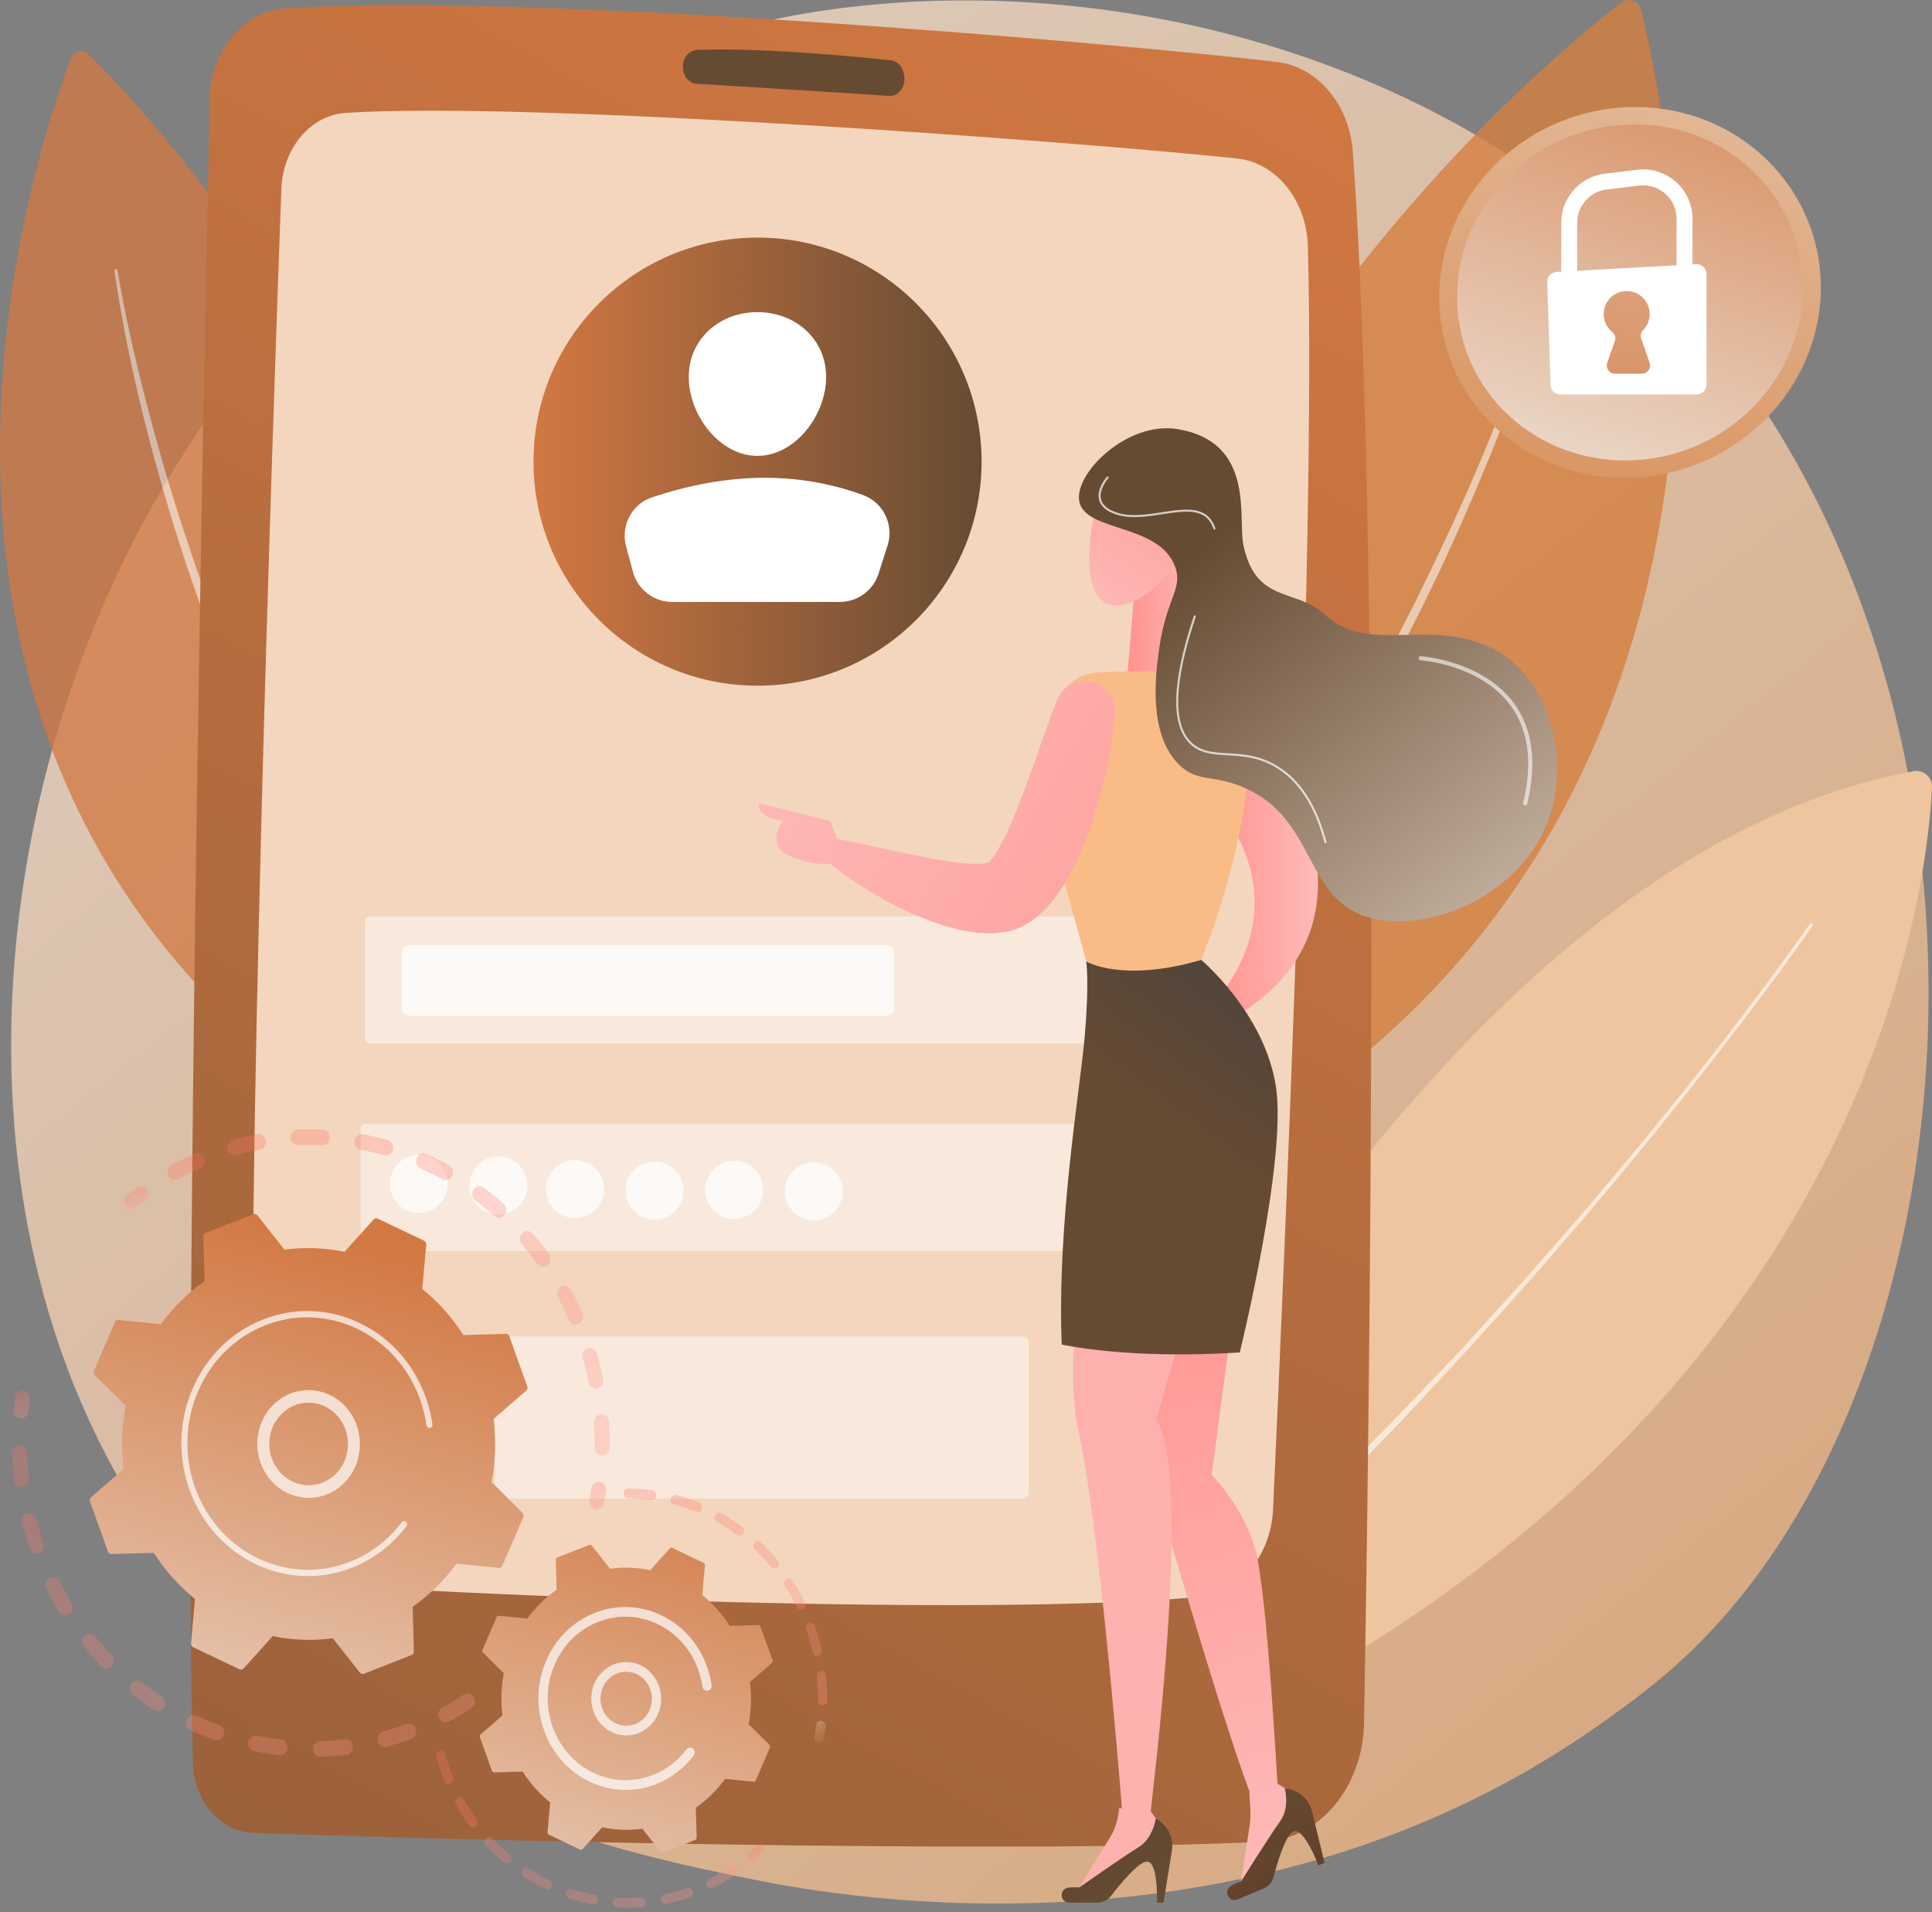 <svg width="195" height="193" viewBox="0 0 195 193" fill="none" xmlns="http://www.w3.org/2000/svg">
<rect x="0" y="0" width="195" height="193" fill="#808080" stroke="none"/>
<path d="M172.22 165.103C168.246 169.236 164.486 171.901 161.515 174.007C126.594 198.759 85.273 191.544 76.492 189.783C63.524 187.181 38.457 182.151 20.335 161.097C-7.084 129.244 -2.814 79.061 18.453 45.934C22.344 39.875 42.893 6.243 84.658 0.85C109.934 -2.414 139.399 4.169 160.735 21.829C205.523 58.898 202.334 133.783 172.22 165.103Z" fill="url(#paint0_linear_527_1748)"/>
<path d="M98.345 184.687C98.345 184.687 136.477 88.354 193.126 77.832C194.131 77.645 195.047 78.448 194.998 79.469C194.425 91.352 187.169 154.239 98.345 184.687H98.345Z" fill="#EFC59F"/>
<path opacity="0.62" d="M182.948 93.456C180.055 97.584 177.024 101.604 173.952 105.593C173.184 106.591 172.4 107.576 171.625 108.567C170.845 109.554 170.08 110.555 169.285 111.531L166.91 114.466C166.114 115.442 165.336 116.431 164.521 117.391C162.902 119.319 161.299 121.26 159.667 123.178L154.722 128.887C151.367 132.642 148.015 136.4 144.557 140.061L141.984 142.826C141.136 143.757 140.237 144.64 139.367 145.549L134.114 150.981L128.726 156.28C127.826 157.161 126.935 158.052 126.017 158.914L123.238 161.475C121.382 163.178 119.545 164.902 117.656 166.571L111.917 171.489L110.476 172.71C109.991 173.113 109.521 173.531 109.025 173.92L106.06 176.264C105.074 177.048 104.075 177.816 103.084 178.592C102.091 179.366 101.097 180.139 100.097 180.904C100.021 180.963 99.911 180.948 99.852 180.872C99.796 180.798 99.808 180.693 99.877 180.634L99.881 180.63C100.836 179.81 101.797 178.999 102.76 178.189C103.723 177.38 104.678 176.562 105.648 175.762L108.547 173.351C109.503 172.535 110.429 171.684 111.378 170.859L117.055 165.897L122.616 160.804L125.399 158.26C125.864 157.837 126.307 157.391 126.762 156.958L128.127 155.657L133.582 150.448C137.13 146.885 140.738 143.377 144.164 139.694C145.895 137.869 147.646 136.062 149.318 134.182C151.004 132.316 152.704 130.463 154.378 128.585L159.34 122.9C160.977 120.99 162.586 119.057 164.21 117.136C165.028 116.181 165.81 115.195 166.608 114.224L168.993 111.299C169.791 110.327 170.559 109.33 171.342 108.347C172.12 107.359 172.908 106.378 173.678 105.383C176.748 101.4 179.775 97.376 182.657 93.259L182.659 93.256C182.715 93.177 182.824 93.158 182.902 93.214C182.981 93.269 183 93.378 182.945 93.456H182.948Z" fill="white"/>
<g opacity="0.79">
<path d="M89.104 129.439C89.104 129.439 107.642 44.374 163.603 0.277C164.333 -0.298 165.413 0.066 165.635 0.967C169.155 15.212 187.483 106.065 89.104 129.439H89.104Z" fill="#D47E3E"/>
<path opacity="0.62" d="M157.662 24.817C157.019 27.285 156.271 29.716 155.482 32.136C154.692 34.555 153.861 36.962 152.979 39.349C151.209 44.121 149.281 48.836 147.204 53.485C146.689 54.649 146.145 55.8 145.617 56.959C145.086 58.116 144.512 59.253 143.962 60.401C143.415 61.551 142.824 62.679 142.251 63.815L141.383 65.517L140.485 67.202C138.093 71.698 135.573 76.129 132.857 80.439C130.132 84.743 127.301 88.983 124.247 93.062C123.869 93.575 123.498 94.093 123.114 94.6L121.942 96.11L120.771 97.619C120.378 98.12 119.997 98.631 119.585 99.117L117.151 102.063L116.54 102.798L115.908 103.514L114.642 104.945C107.926 112.608 100.408 119.564 92.279 125.689C92.213 125.74 92.117 125.726 92.067 125.659C92.017 125.594 92.029 125.502 92.092 125.45L92.095 125.448L95.046 123.04L96.524 121.841L97.955 120.585L100.812 118.071L103.574 115.453C104.031 115.014 104.502 114.589 104.952 114.143L106.29 112.79C107.178 111.884 108.083 110.996 108.955 110.075C110.668 108.205 112.423 106.373 114.054 104.43L115.298 102.991L115.92 102.272L116.52 101.533L118.927 98.588C119.335 98.103 119.712 97.593 120.102 97.093L121.262 95.587L122.423 94.08C122.804 93.573 123.171 93.056 123.545 92.545C126.57 88.474 129.373 84.241 132.07 79.947C134.781 75.66 137.314 71.261 139.711 66.79L140.613 65.114L141.483 63.422C142.059 62.291 142.652 61.17 143.201 60.026C144.327 57.753 145.414 55.46 146.484 53.159C148.609 48.55 150.582 43.871 152.404 39.133C153.329 36.769 154.202 34.384 155.035 31.986C155.454 30.788 155.856 29.584 156.245 28.377C156.641 27.171 157.019 25.957 157.368 24.741V24.738C157.392 24.658 157.476 24.611 157.556 24.634C157.636 24.657 157.682 24.739 157.662 24.819V24.817Z" fill="white"/>
</g>
<g opacity="0.76">
<path d="M60.022 124.874C60.022 124.874 52.793 49.413 8.972 5.501C8.401 4.929 7.43 5.132 7.144 5.888C2.627 17.839 -22.614 94.491 60.022 124.874Z" fill="#D27842"/>
<path opacity="0.62" d="M11.853 27.294C12.6 31.644 13.568 35.965 14.675 40.242C15.764 44.525 16.99 48.773 18.352 52.975C19.042 55.074 19.746 57.167 20.484 59.249C20.84 60.294 21.237 61.325 21.618 62.361L22.196 63.913L22.802 65.454C24.413 69.566 26.15 73.63 28.049 77.615C29.935 81.606 31.918 85.555 34.111 89.386C34.382 89.867 34.646 90.352 34.922 90.829L35.769 92.252L36.616 93.674C36.9 94.147 37.173 94.627 37.476 95.088L39.249 97.884L39.691 98.584L40.153 99.27L41.079 100.642C42.286 102.491 43.611 104.258 44.898 106.052C45.555 106.938 46.246 107.8 46.918 108.676L47.934 109.984C48.276 110.416 48.639 110.833 48.988 111.26L51.101 113.811L53.307 116.282L54.412 117.517L55.563 118.708L57.861 121.098L57.864 121.101C57.922 121.162 57.92 121.258 57.859 121.316C57.801 121.373 57.707 121.372 57.649 121.316C51.243 115.191 45.454 108.402 40.432 101.083L39.485 99.715L39.011 99.031L38.558 98.332L36.757 95.533C36.451 95.07 36.174 94.589 35.886 94.116L35.029 92.689L34.171 91.263C33.891 90.784 33.624 90.297 33.349 89.815C31.128 85.972 29.118 82.013 27.206 78.01C25.304 74 23.584 69.907 21.982 65.772L21.38 64.221L20.806 62.66C20.429 61.617 20.035 60.581 19.681 59.53C19.324 58.48 18.945 57.438 18.606 56.382C18.27 55.326 17.921 54.273 17.596 53.213C14.991 44.738 12.827 36.116 11.549 27.335C11.537 27.252 11.594 27.174 11.678 27.162C11.759 27.15 11.835 27.206 11.849 27.287L11.851 27.293L11.853 27.294Z" fill="white"/>
</g>
<path d="M21.163 9.99C20.536 39.602 18.501 141.746 19.472 177.943C19.575 181.777 22.202 184.855 25.48 184.981C41.693 185.601 101.125 187.175 127.643 185.873C133.166 185.602 137.558 180.368 137.673 173.903C138.224 142.821 139.44 55.4 136.55 15.351C136.204 10.553 132.984 6.732 128.888 6.253C111.233 4.186 51.545 -0.865 28.635 0.875C24.504 1.189 21.266 5.148 21.163 9.99Z" fill="url(#paint1_linear_527_1748)"/>
<path d="M28.397 19.075C27.524 42.977 24.771 122.491 25.645 151.894C25.773 156.192 28.669 159.667 32.338 159.918C47.447 160.952 98.995 163.233 121.156 161.157C125.146 160.783 128.277 157.007 128.493 152.331C129.616 127.947 132.841 53.907 132.003 24.834C131.869 20.195 128.798 16.408 124.847 15.993C108.502 14.276 53.727 10.191 34.895 11.392C31.36 11.618 28.548 14.936 28.397 19.074V19.075Z" fill="#F3D6BD"/>
<path d="M68.925 6.748C68.925 7.657 69.53 8.406 70.306 8.454C74.135 8.688 84.922 9.352 89.743 9.679C90.694 9.744 91.44 8.744 91.26 7.651L91.229 7.464C91.106 6.718 90.577 6.156 89.93 6.087C86.671 5.737 76.838 4.769 70.323 5.041C69.54 5.074 68.925 5.833 68.925 6.749V6.748Z" fill="url(#paint2_linear_527_1748)"/>
<path d="M76.46 69.205C88.948 69.205 99.072 59.081 99.072 46.593C99.072 34.104 88.948 23.98 76.46 23.98C63.971 23.98 53.847 34.104 53.847 46.593C53.847 59.081 63.971 69.205 76.46 69.205Z" fill="url(#paint3_linear_527_1748)"/>
<path d="M83.383 38.048C83.383 41.877 80.279 46.01 76.45 46.01C72.621 46.01 69.517 41.877 69.517 38.048C69.517 34.219 72.621 31.502 76.45 31.502C80.279 31.502 83.383 34.219 83.383 38.048Z" fill="white"/>
<path d="M67.846 60.752H84.771C86.552 60.752 88.13 59.601 88.673 57.904L89.584 55.058C90.25 52.974 89.167 50.717 87.112 49.966C80.224 47.448 73.102 47.771 65.806 50.198C63.763 50.879 62.628 53.065 63.192 55.144L63.893 57.729C64.377 59.513 65.998 60.752 67.847 60.752H67.846Z" fill="white"/>
<g opacity="0.71">
<path opacity="0.65" d="M119.831 92.482H37.302C37.05 92.482 36.846 92.686 36.846 92.938V104.863C36.846 105.115 37.05 105.319 37.302 105.319H119.831C120.083 105.319 120.288 105.115 120.288 104.863V92.938C120.288 92.686 120.083 92.482 119.831 92.482Z" fill="white"/>
<path opacity="0.65" d="M119.381 113.427H36.852C36.6 113.427 36.395 113.631 36.395 113.883V125.808C36.395 126.06 36.6 126.264 36.852 126.264H119.381C119.633 126.264 119.837 126.06 119.837 125.808V113.883C119.837 113.631 119.633 113.427 119.381 113.427Z" fill="white"/>
<path opacity="0.65" d="M103.268 134.879H50.49C50.179 134.879 49.927 135.131 49.927 135.442V150.682C49.927 150.993 50.179 151.245 50.49 151.245H103.268C103.579 151.245 103.831 150.993 103.831 150.682V135.442C103.831 135.131 103.579 134.879 103.268 134.879Z" fill="white"/>
</g>
<path opacity="0.75" d="M89.431 95.389H41.353C40.905 95.389 40.542 95.752 40.542 96.2V101.71C40.542 102.158 40.905 102.521 41.353 102.521H89.431C89.879 102.521 90.242 102.158 90.242 101.71V96.2C90.242 95.752 89.879 95.389 89.431 95.389Z" fill="white"/>
<g opacity="0.75">
<path d="M43.388 122.193C44.882 121.574 45.592 119.861 44.973 118.367C44.354 116.874 42.642 116.164 41.148 116.783C39.654 117.402 38.944 119.114 39.563 120.608C40.182 122.102 41.895 122.812 43.388 122.193Z" fill="white"/>
<path d="M50.302 122.566C51.919 122.566 53.23 121.255 53.23 119.638C53.23 118.021 51.919 116.71 50.302 116.71C48.685 116.71 47.374 118.021 47.374 119.638C47.374 121.255 48.685 122.566 50.302 122.566Z" fill="white"/>
<path d="M60.881 120.679C61.252 119.105 60.277 117.529 58.704 117.157C57.13 116.786 55.553 117.76 55.182 119.334C54.81 120.908 55.785 122.485 57.359 122.856C58.932 123.228 60.509 122.253 60.881 120.679Z" fill="white"/>
<path d="M66.067 123.092C67.684 123.092 68.995 121.781 68.995 120.164C68.995 118.547 67.684 117.236 66.067 117.236C64.45 117.236 63.139 118.547 63.139 120.164C63.139 121.781 64.45 123.092 66.067 123.092Z" fill="white"/>
<path d="M74.1 123.016C75.717 123.016 77.027 121.705 77.027 120.088C77.027 118.471 75.717 117.16 74.1 117.16C72.483 117.16 71.172 118.471 71.172 120.088C71.172 121.705 72.483 123.016 74.1 123.016Z" fill="white"/>
<path d="M82.133 123.166C83.75 123.166 85.061 121.855 85.061 120.238C85.061 118.621 83.75 117.311 82.133 117.311C80.516 117.311 79.206 118.621 79.206 120.238C79.206 121.855 80.516 123.166 82.133 123.166Z" fill="white"/>
</g>
<path d="M115.568 129.796L124.538 132.039L122.296 148.857C122.296 148.857 125.66 152.221 126.781 156.706C127.902 161.19 128.936 180.022 128.936 180.022L131.064 181.309L131.323 182.383L125.131 190.709L126.157 184.082C126.32 183.03 126.038 180.896 126.127 180.852C122.763 171.882 115.568 146.614 115.568 146.614V129.795V129.796Z" fill="url(#paint4_linear_527_1748)"/>
<path d="M112.947 182.499C113.045 182.498 113.14 182.505 113.237 182.499C112.804 177.092 110.823 153.292 108.841 144.372C106.598 134.282 112.204 114.099 112.204 114.099L122.296 124.191L116.69 143.252C120.532 149.015 116.063 182.763 116.159 182.748L116.153 182.824L117.616 184.835L117.438 185.925L108.502 191.199L112.018 185.488C112.576 184.582 112.885 183.554 112.947 182.499Z" fill="url(#paint5_linear_527_1748)"/>
<path d="M124.298 69.344C124.298 69.344 143.945 91.488 124.298 102.842L122.296 101.392C122.296 101.392 132.05 92.052 122.296 80.617L124.298 69.344Z" fill="url(#paint6_linear_527_1748)"/>
<path d="M107.913 192.025H110.765C111.299 192.025 111.802 191.78 112.128 191.357C113.017 190.202 114.859 187.948 115.74 187.889C116.926 187.81 116.774 192.025 116.774 192.025H117.439L118.28 186.787C118.492 185.469 117.837 184.163 116.653 183.546C116.653 183.546 116.382 185.551 114.913 186.437C113.443 187.324 108.933 190.498 108.933 190.498C108.933 190.498 108.38 190.419 107.773 190.529C106.873 190.692 106.999 192.025 107.913 192.025Z" fill="url(#paint7_linear_527_1748)"/>
<path d="M124.909 191.701L127.538 190.595C128.03 190.388 128.399 189.967 128.535 189.45C128.907 188.041 129.73 185.249 130.519 184.853C131.581 184.32 133.076 188.264 133.076 188.264L133.688 188.007L132.433 182.852C132.117 181.556 131.006 180.606 129.677 180.496C129.677 180.496 130.204 182.448 129.193 183.835C128.183 185.222 125.256 189.898 125.256 189.898C125.256 189.898 124.717 190.04 124.2 190.376C123.433 190.875 124.066 192.055 124.909 191.7L124.909 191.701Z" fill="url(#paint8_linear_527_1748)"/>
<path d="M109.635 97.036C109.635 97.036 109.965 99.057 109.481 104.614C108.998 110.17 106.689 123.215 107.159 135.696C107.159 135.696 113.725 137.226 125.131 136.501C125.131 136.501 129.945 117.014 128.772 109.606C127.599 102.197 121.238 96.883 121.238 96.883L109.635 97.036Z" fill="url(#paint9_linear_527_1748)"/>
<path d="M114.486 59.908L113.684 69.344H121.307L119.411 54.94L114.486 59.908Z" fill="url(#paint10_linear_527_1748)"/>
<path d="M123.566 68.039C120.935 67.894 115.052 67.625 110.884 67.852C108.69 67.972 106.852 69.546 106.403 71.697L105.386 76.569C105.008 78.383 105.064 80.261 105.551 82.05L109.634 97.037C109.634 97.037 113.265 99.219 121.237 96.884C121.237 96.884 128.238 80.189 125.372 69.509C125.15 68.68 124.422 68.087 123.564 68.04L123.566 68.039Z" fill="url(#paint11_linear_527_1748)"/>
<path d="M106.603 70.823C105.48 73.782 104.465 76.883 103.376 79.789C102.822 81.243 102.26 82.668 101.659 83.977C101.355 84.628 101.021 85.227 100.715 85.771C100.408 86.308 100.063 86.756 99.882 86.962C99.847 86.992 99.965 87.016 100.004 87.017C100.028 87.02 99.245 87.146 99.005 87.186L98.067 87.18C96.722 87.111 95.198 86.874 93.67 86.577C90.588 86.003 87.383 85.195 84.092 84.585L84.067 84.58C83.438 84.463 82.832 84.879 82.716 85.509C82.639 85.924 82.795 86.33 83.09 86.591C84.417 87.759 85.823 88.718 87.282 89.652C88.016 90.101 88.763 90.541 89.523 90.963C90.297 91.358 91.073 91.755 91.88 92.124C93.504 92.832 95.182 93.483 97.114 93.902C97.622 93.987 98.124 94.076 98.646 94.146C99.232 94.166 99.764 94.218 100.405 94.181C100.745 94.147 101.086 94.105 101.427 94.056C101.609 94.024 101.742 94.021 101.962 93.96C102.195 93.89 102.429 93.811 102.658 93.725C103.138 93.553 103.449 93.345 103.839 93.128C104.163 92.914 104.458 92.691 104.744 92.463C105.801 91.563 106.456 90.669 107.035 89.812C107.612 88.956 108.069 88.097 108.479 87.255C109.302 85.575 109.945 83.91 110.466 82.233C111.523 78.873 112.239 75.571 112.541 72.064C112.686 70.384 111.441 68.905 109.761 68.76C108.371 68.641 107.118 69.472 106.646 70.715L106.606 70.823H106.603Z" fill="url(#paint12_linear_527_1748)"/>
<path d="M85.127 86.093L83.767 82.863L76.607 81.079C76.607 81.079 76.034 82.32 79.041 82.863C79.041 82.863 77.967 84.05 78.54 85.447C79.113 86.843 85.2 88.242 85.128 86.093H85.127Z" fill="url(#paint13_linear_527_1748)"/>
<path d="M111.258 49.011C110.986 49.171 108.841 56.737 110.638 59.908C112.436 63.08 117.924 59.527 119.411 54.941C120.899 50.355 118.509 44.734 111.258 49.011V49.011Z" fill="url(#paint14_linear_527_1748)"/>
<path d="M125.483 54.94C126.715 60.972 130.794 59.322 133.683 62.005C138.366 66.354 145.064 61.87 151.576 65.992C156.277 68.968 158.542 76.58 156.286 82.726C153.162 91.238 142.483 94.739 136.949 92.146C131.661 89.669 132.414 82.247 125.298 79.379C122.276 78.162 120.785 78.953 118.976 77.148C115.809 73.989 116.664 67.858 116.993 65.496C117.707 60.371 119.425 59.444 118.604 57.192C117.007 52.811 109.557 53.715 108.936 50.622C108.371 47.806 113.771 42.467 118.852 43.309C126.715 44.61 124.935 52.253 125.484 54.94H125.483Z" fill="url(#paint15_linear_527_1748)"/>
<path opacity="0.6" d="M153.938 81.285C154.031 81.285 154.115 81.222 154.138 81.127C155.144 76.948 154.688 73.521 152.78 70.94C149.613 66.658 143.459 66.234 143.398 66.23C143.301 66.214 143.187 66.309 143.18 66.423C143.173 66.537 143.259 66.634 143.373 66.641C143.433 66.644 149.4 67.059 152.45 71.188C154.281 73.665 154.714 76.977 153.738 81.031C153.711 81.141 153.779 81.253 153.89 81.279C153.906 81.283 153.922 81.285 153.938 81.285Z" fill="white"/>
<path opacity="0.72" d="M133.782 85.11C133.79 85.11 133.8 85.109 133.809 85.107C133.863 85.093 133.896 85.036 133.882 84.981C132.902 81.219 131.181 78.606 128.769 77.215C127.014 76.202 125.371 76.108 123.921 76.025C122.523 75.945 121.316 75.875 120.344 75.011C118.336 73.225 118.452 68.93 120.69 62.247C120.708 62.193 120.678 62.135 120.625 62.116C120.571 62.098 120.513 62.128 120.494 62.181C118.228 68.95 118.131 73.318 120.207 75.164C121.232 76.076 122.472 76.148 123.909 76.23C125.336 76.312 126.953 76.405 128.666 77.393C131.029 78.755 132.717 81.326 133.683 85.033C133.695 85.079 133.737 85.11 133.783 85.11H133.782Z" fill="white"/>
<path opacity="0.72" d="M122.57 53.444C122.581 53.444 122.592 53.442 122.604 53.438C122.658 53.42 122.686 53.361 122.669 53.308C121.889 50.989 119.643 51.333 117.264 51.7C115.758 51.931 114.201 52.169 112.88 51.779C111.894 51.487 111.309 51.034 111.14 50.433C110.85 49.409 111.863 48.269 111.873 48.257C111.912 48.215 111.908 48.149 111.866 48.111C111.824 48.073 111.758 48.077 111.72 48.119C111.675 48.169 110.623 49.355 110.941 50.487C111.131 51.161 111.763 51.662 112.821 51.975C114.187 52.379 115.766 52.137 117.295 51.902C119.683 51.535 121.748 51.217 122.473 53.373C122.487 53.416 122.528 53.442 122.57 53.442V53.444Z" fill="white"/>
<path d="M145.263 30.019C145.263 19.404 154.255 10.799 165.046 10.801C175.518 10.802 183.782 18.953 183.782 29.007C183.782 39.061 175.518 47.646 165.046 48.198C154.255 48.767 145.263 40.635 145.263 30.019Z" fill="url(#paint16_linear_527_1748)"/>
<path d="M147.068 29.972C147.068 20.352 155.217 12.554 164.997 12.554C174.488 12.556 181.978 19.943 181.978 29.055C181.978 38.166 174.488 45.947 164.997 46.447C155.217 46.962 147.068 39.592 147.068 29.972Z" fill="url(#paint17_linear_527_1748)"/>
<path d="M159.188 28.881H157.581V22.478C157.581 19.963 159.464 17.837 161.96 17.534L165.246 17.134C166.66 16.963 168.082 17.405 169.149 18.351C170.215 19.295 170.826 20.654 170.826 22.078V27.668H169.22V22.078C169.22 21.113 168.805 20.193 168.083 19.553C167.361 18.914 166.397 18.613 165.439 18.73L162.154 19.129C160.462 19.335 159.187 20.775 159.187 22.478V28.881H159.188Z" fill="white"/>
<path d="M157.106 27.443L171.191 26.663C171.763 26.631 172.244 27.087 172.244 27.659V38.818C172.244 39.369 171.797 39.816 171.246 39.816H157.5C156.961 39.816 156.52 39.388 156.502 38.85L156.164 28.473C156.146 27.93 156.565 27.474 157.106 27.444V27.443Z" fill="white"/>
<path d="M166.5 36.619L165.648 34.168C165.545 33.873 165.615 33.544 165.834 33.321C166.271 32.879 166.531 32.261 166.501 31.583C166.447 30.387 165.47 29.419 164.274 29.373C162.95 29.322 161.861 30.38 161.861 31.692C161.861 32.42 162.196 33.069 162.721 33.495C162.993 33.716 163.105 34.079 162.99 34.409L162.221 36.619C162.034 37.157 162.434 37.718 163.002 37.718H165.719C166.288 37.718 166.687 37.157 166.501 36.619H166.5Z" fill="url(#paint18_linear_527_1748)"/>
<g opacity="0.3">
<path d="M47.847 171.378C48.017 171.737 47.905 172.181 47.576 172.399C46.856 172.878 46.106 173.331 45.346 173.745C44.976 173.947 44.52 173.795 44.327 173.406C44.325 173.402 44.322 173.397 44.32 173.392C44.138 173.006 44.282 172.536 44.647 172.337C45.369 171.943 46.081 171.513 46.765 171.058C47.117 170.824 47.584 170.934 47.808 171.305C47.822 171.328 47.836 171.353 47.847 171.378V171.378ZM41.937 174.396C41.95 174.424 41.962 174.453 41.972 174.483C42.113 174.895 41.909 175.349 41.516 175.495C40.71 175.797 39.883 176.065 39.059 176.292C38.657 176.404 38.245 176.152 38.136 175.727C38.029 175.303 38.27 174.869 38.672 174.758C39.456 174.542 40.24 174.287 41.007 174.001C41.371 173.865 41.769 174.041 41.937 174.396ZM35.539 175.971C35.576 176.05 35.602 176.137 35.612 176.23C35.662 176.664 35.367 177.058 34.953 177.11C34.104 177.215 33.24 177.282 32.386 177.31C31.969 177.324 31.621 176.98 31.606 176.543C31.592 176.105 31.918 175.739 32.335 175.725C33.147 175.699 33.966 175.635 34.773 175.535C35.099 175.494 35.401 175.678 35.539 175.971H35.539ZM28.961 176.002C29.023 176.132 29.05 176.283 29.035 176.438C28.991 176.874 28.619 177.188 28.204 177.141C27.354 177.043 26.497 176.907 25.657 176.734C25.249 176.649 24.981 176.233 25.06 175.803C25.139 175.373 25.535 175.093 25.945 175.178C26.742 175.342 27.556 175.472 28.364 175.564C28.63 175.595 28.849 175.767 28.96 176.002H28.961ZM22.538 174.491C22.624 174.675 22.644 174.893 22.576 175.102C22.441 175.516 22.012 175.736 21.618 175.593C20.811 175.301 20.003 174.969 19.22 174.605C18.838 174.428 18.664 173.96 18.832 173.559C19 173.159 19.446 172.978 19.828 173.155C20.573 173.501 21.339 173.817 22.106 174.095C22.302 174.166 22.453 174.312 22.538 174.493V174.491ZM16.59 171.527C16.702 171.764 16.7 172.056 16.557 172.297C16.338 172.67 15.873 172.784 15.518 172.553C14.791 172.08 14.073 171.568 13.386 171.032C13.051 170.771 12.981 170.274 13.23 169.922C13.478 169.571 13.951 169.498 14.286 169.76C14.939 170.27 15.619 170.756 16.311 171.205C16.435 171.286 16.529 171.399 16.59 171.527ZM2.653 146.32C2.7 146.419 2.728 146.528 2.732 146.645C2.76 147.497 2.825 148.358 2.923 149.206C2.974 149.641 2.679 150.036 2.265 150.088C1.852 150.14 1.475 149.83 1.424 149.395C1.32 148.502 1.253 147.594 1.222 146.698C1.207 146.26 1.533 145.893 1.95 145.879C2.256 145.868 2.526 146.05 2.653 146.321V146.32ZM11.416 167.257C11.555 167.551 11.51 167.919 11.278 168.166C10.985 168.478 10.507 168.48 10.211 168.173C9.601 167.542 9.01 166.875 8.454 166.192C8.185 165.857 8.22 165.358 8.537 165.074C8.854 164.79 9.33 164.83 9.601 165.163C10.13 165.812 10.69 166.445 11.269 167.044C11.331 167.107 11.38 167.18 11.416 167.256V167.257ZM3.625 153.154C3.647 153.201 3.665 153.251 3.679 153.304C3.889 154.128 4.135 154.953 4.41 155.758C4.552 156.17 4.348 156.624 3.956 156.772C3.564 156.919 3.129 156.706 2.99 156.292C2.7 155.446 2.441 154.577 2.22 153.71C2.113 153.287 2.352 152.852 2.755 152.741C3.108 152.643 3.469 152.824 3.626 153.155L3.625 153.154ZM7.277 161.882C7.446 162.241 7.335 162.683 7.007 162.902C6.655 163.136 6.189 163.027 5.964 162.658C5.505 161.901 5.07 161.113 4.673 160.315C4.67 160.311 4.668 160.305 4.665 160.301C4.483 159.915 4.626 159.446 4.99 159.246C5.36 159.044 5.816 159.194 6.01 159.583C6.387 160.34 6.8 161.088 7.237 161.807C7.251 161.832 7.265 161.857 7.277 161.882Z" fill="url(#paint19_linear_527_1748)"/>
<path d="M2.946 140.761C3.012 140.9 3.04 141.062 3.017 141.228C2.96 141.633 2.911 142.045 2.87 142.454C2.826 142.889 2.454 143.204 2.04 143.157C1.625 143.11 1.324 142.719 1.368 142.284C1.412 141.854 1.464 141.42 1.523 140.994C1.584 140.561 1.967 140.262 2.38 140.327C2.634 140.367 2.84 140.535 2.946 140.761Z" fill="url(#paint20_linear_527_1748)"/>
</g>
<g opacity="0.3">
<path d="M14.918 120.142C15.081 120.485 14.987 120.91 14.681 121.139C14.365 121.376 14.047 121.624 13.738 121.876C13.409 122.144 12.935 122.082 12.678 121.735C12.421 121.388 12.481 120.891 12.809 120.623C13.134 120.358 13.468 120.096 13.802 119.847C14.141 119.593 14.612 119.676 14.855 120.033C14.879 120.068 14.899 120.105 14.917 120.142H14.918Z" fill="url(#paint21_linear_527_1748)"/>
<path d="M58.351 131.572C58.506 131.899 58.656 132.229 58.801 132.565C58.974 132.964 58.807 133.433 58.428 133.615C58.049 133.796 57.599 133.617 57.428 133.22C57.092 132.447 56.727 131.69 56.339 130.962C56.136 130.579 56.265 130.097 56.629 129.883C56.992 129.669 57.453 129.807 57.657 130.189C57.897 130.639 58.131 131.104 58.352 131.571L58.351 131.572ZM60.205 136.487C60.224 136.527 60.239 136.569 60.252 136.613C60.495 137.46 60.706 138.328 60.881 139.192C60.967 139.621 60.706 140.041 60.299 140.131C59.89 140.221 59.489 139.945 59.404 139.517C59.238 138.696 59.037 137.872 58.807 137.066C58.686 136.646 58.913 136.205 59.312 136.08C59.669 135.968 60.044 136.148 60.205 136.488L60.205 136.487ZM55.478 126.694C55.637 127.029 55.552 127.445 55.258 127.678C54.925 127.942 54.452 127.872 54.2 127.522C53.718 126.853 53.203 126.197 52.668 125.571C52.389 125.244 52.414 124.743 52.724 124.451C53.034 124.159 53.511 124.187 53.791 124.513C54.354 125.172 54.897 125.864 55.404 126.569C55.433 126.61 55.457 126.652 55.478 126.696V126.694ZM61.378 143.177C61.42 143.267 61.447 143.367 61.455 143.474C61.514 144.355 61.539 145.251 61.528 146.134C61.522 146.572 61.179 146.921 60.762 146.914C60.345 146.907 60.012 146.547 60.017 146.109C60.028 145.27 60.005 144.42 59.948 143.582C59.918 143.146 60.232 142.767 60.648 142.737C60.962 142.714 61.245 142.897 61.378 143.176V143.177ZM51.026 121.753C51.156 122.028 51.128 122.369 50.928 122.618C50.659 122.952 50.182 122.993 49.864 122.71C49.255 122.168 48.614 121.646 47.962 121.158C47.622 120.904 47.542 120.409 47.783 120.052C48.024 119.696 48.495 119.613 48.835 119.867C49.523 120.381 50.196 120.93 50.838 121.5C50.919 121.573 50.983 121.659 51.027 121.753H51.026ZM45.653 117.955C45.757 118.175 45.763 118.442 45.647 118.676C45.454 119.064 44.998 119.213 44.628 119.01C43.919 118.62 43.186 118.257 42.45 117.93C42.065 117.761 41.884 117.296 42.045 116.891C42.207 116.488 42.649 116.299 43.034 116.469C43.809 116.813 44.58 117.195 45.326 117.606C45.473 117.686 45.584 117.811 45.653 117.956V117.955ZM39.621 115.476C39.7 115.643 39.724 115.839 39.675 116.034C39.567 116.457 39.154 116.707 38.751 116.593C37.977 116.374 37.187 116.187 36.401 116.037C35.991 115.958 35.718 115.546 35.792 115.115C35.865 114.684 36.258 114.398 36.669 114.477C37.495 114.635 38.327 114.831 39.141 115.062C39.358 115.123 39.529 115.28 39.622 115.476L39.621 115.476ZM33.222 114.435C33.277 114.551 33.305 114.683 33.3 114.821C33.283 115.258 32.931 115.597 32.515 115.578C31.716 115.542 30.906 115.541 30.108 115.576C29.692 115.594 29.339 115.253 29.321 114.817C29.303 114.379 29.626 114.009 30.042 113.991C30.883 113.955 31.735 113.955 32.577 113.994C32.862 114.007 33.103 114.185 33.222 114.435ZM26.763 114.896C26.794 114.961 26.816 115.032 26.829 115.107C26.904 115.537 26.633 115.95 26.223 116.028C25.438 116.177 24.649 116.364 23.877 116.582C23.475 116.697 23.06 116.444 22.95 116.023C22.841 115.601 23.078 115.165 23.48 115.051C24.293 114.821 25.123 114.625 25.95 114.468C26.288 114.404 26.616 114.587 26.762 114.896H26.763ZM20.565 116.834C20.572 116.849 20.579 116.864 20.585 116.878C20.748 117.282 20.568 117.747 20.185 117.917C19.642 118.157 19.102 118.417 18.576 118.691C18.385 118.79 18.196 118.891 18.009 118.994C17.64 119.196 17.183 119.046 16.99 118.658C16.786 118.268 16.938 117.79 17.307 117.588C17.504 117.479 17.702 117.373 17.903 117.268C18.456 116.98 19.026 116.707 19.596 116.455C19.965 116.291 20.389 116.46 20.566 116.833L20.565 116.834Z" fill="url(#paint22_linear_527_1748)"/>
<path d="M61.117 149.989C61.184 150.13 61.211 150.294 61.187 150.461C61.126 150.885 61.054 151.316 60.975 151.742C60.896 152.172 60.499 152.452 60.09 152.367C59.681 152.282 59.414 151.866 59.494 151.436C59.569 151.031 59.636 150.622 59.694 150.22C59.757 149.787 60.142 149.49 60.554 149.557C60.807 149.598 61.011 149.766 61.117 149.99V149.989Z" fill="url(#paint23_linear_527_1748)"/>
</g>
<path d="M52.822 153.109C52.885 152.965 52.853 152.795 52.743 152.686L49.62 149.582C50.008 147.516 50.085 145.37 49.815 143.219L53.117 140.348C53.233 140.248 53.275 140.081 53.222 139.933L51.403 134.866C51.349 134.718 51.213 134.621 51.063 134.625L46.773 134.744C45.623 132.941 44.215 131.379 42.623 130.092L43.02 125.602C43.035 125.444 42.951 125.295 42.814 125.229L38.12 122.989C37.983 122.923 37.821 122.956 37.718 123.071L34.77 126.344C32.802 125.932 30.757 125.846 28.711 126.124L25.969 122.649C25.873 122.527 25.714 122.483 25.573 122.538L20.753 124.436C20.612 124.492 20.52 124.635 20.525 124.793L20.649 129.299C18.935 130.503 17.451 131.978 16.23 133.646L11.954 133.219C11.804 133.204 11.662 133.291 11.6 133.435L9.478 138.36C9.416 138.504 9.447 138.674 9.557 138.783L12.68 141.887C12.293 143.953 12.216 146.099 12.485 148.25L9.183 151.121C9.067 151.222 9.025 151.389 9.078 151.537L10.897 156.604C10.951 156.752 11.087 156.848 11.237 156.844L15.527 156.725C16.677 158.528 18.085 160.091 19.676 161.377L19.279 165.868C19.265 166.025 19.348 166.175 19.485 166.24L24.18 168.481C24.317 168.546 24.479 168.513 24.582 168.398L27.53 165.126C29.498 165.537 31.542 165.623 33.589 165.345L36.33 168.821C36.426 168.942 36.586 168.987 36.727 168.932L41.547 167.033C41.687 166.978 41.779 166.835 41.775 166.676L41.651 162.17C43.365 160.967 44.849 159.492 46.07 157.823L50.346 158.25C50.496 158.265 50.638 158.179 50.7 158.035L52.822 153.109V153.109Z" fill="url(#paint24_linear_527_1748)"/>
<path opacity="0.7" d="M35.788 143.325C36.913 145.702 36.241 148.652 34.109 150.205C31.765 151.913 28.532 151.296 26.901 148.831C26.11 147.636 25.809 146.192 26.053 144.763C26.297 143.334 27.056 142.09 28.191 141.264C30.535 139.556 33.768 140.172 35.4 142.638C35.546 142.86 35.676 143.09 35.788 143.326L35.788 143.325ZM27.591 147.576C27.678 147.759 27.778 147.937 27.892 148.108C29.142 149.998 31.622 150.471 33.419 149.162C35.216 147.853 35.66 145.25 34.409 143.36C33.158 141.47 30.679 140.997 28.882 142.306C28.011 142.94 27.429 143.893 27.242 144.989C27.09 145.88 27.214 146.779 27.591 147.576Z" fill="white"/>
<path opacity="0.7" d="M42.436 139.742C42.63 140.151 42.804 140.571 42.959 141.003C43.008 141.139 43.055 141.276 43.1 141.413C43.32 142.092 43.489 142.788 43.603 143.49C43.604 143.5 43.606 143.509 43.608 143.519C43.612 143.546 43.616 143.573 43.62 143.6C43.629 143.653 43.637 143.707 43.644 143.759C43.664 143.899 43.594 144.03 43.481 144.09C43.453 144.104 43.422 144.114 43.39 144.12C43.225 144.145 43.072 144.025 43.047 143.852C42.919 142.96 42.7 142.077 42.394 141.226C40.877 136.998 37.44 134.106 33.515 133.232C31.333 132.746 29 132.885 26.764 133.766C26.372 133.92 25.99 134.094 25.62 134.287C23.128 135.584 21.156 137.723 19.994 140.42C18.66 143.517 18.555 146.978 19.699 150.164C22.062 156.744 29.073 160.088 35.329 157.624C35.715 157.472 36.092 157.3 36.459 157.109C38.048 156.282 39.446 155.099 40.549 153.639C40.578 153.601 40.613 153.572 40.651 153.552C40.753 153.499 40.879 153.509 40.973 153.588C41.104 153.697 41.127 153.896 41.023 154.033C39.865 155.567 38.396 156.809 36.728 157.677C36.344 157.877 35.948 158.058 35.543 158.217C28.974 160.805 21.613 157.29 19.134 150.386C17.933 147.041 18.044 143.408 19.444 140.157C20.664 137.326 22.734 135.079 25.349 133.718C25.738 133.516 26.139 133.334 26.55 133.172C29.732 131.918 33.192 132.043 36.291 133.522C38.99 134.809 41.134 136.991 42.436 139.742V139.742Z" fill="white"/>
<g opacity="0.3">
<path d="M77.14 186.366C77.23 186.556 77.195 186.792 77.039 186.943C76.749 187.225 76.447 187.502 76.14 187.765C75.942 187.936 75.647 187.905 75.484 187.696C75.32 187.487 75.349 187.178 75.548 187.007C75.84 186.756 76.128 186.492 76.405 186.223C76.594 186.04 76.889 186.053 77.064 186.251C77.096 186.286 77.121 186.325 77.139 186.366H77.14Z" fill="url(#paint25_linear_527_1748)"/>
<path d="M74.296 188.656C74.401 188.878 74.331 189.152 74.128 189.287C73.552 189.668 72.95 190.022 72.34 190.34C72.212 190.406 72.082 190.472 71.952 190.536C71.718 190.651 71.443 190.528 71.33 190.301C71.22 190.056 71.32 189.764 71.553 189.649C71.678 189.588 71.802 189.526 71.924 189.461C72.506 189.159 73.079 188.821 73.629 188.458C73.847 188.314 74.135 188.383 74.272 188.612C74.281 188.627 74.289 188.641 74.296 188.656ZM69.917 190.813C69.927 190.834 69.936 190.856 69.943 190.878C70.023 191.136 69.891 191.412 69.646 191.496C68.861 191.767 68.054 191.988 67.246 192.154C66.993 192.206 66.748 192.032 66.698 191.767C66.648 191.502 66.811 191.245 67.064 191.193C67.835 191.034 68.605 190.823 69.354 190.565C69.577 190.488 69.816 190.598 69.917 190.812V190.813ZM65.168 191.79C65.194 191.846 65.21 191.908 65.215 191.974C65.233 192.243 65.04 192.477 64.783 192.496C63.961 192.556 63.124 192.562 62.3 192.514C62.042 192.499 61.845 192.268 61.859 191.997C61.872 191.727 62.092 191.521 62.349 191.535C63.136 191.581 63.932 191.575 64.717 191.519C64.911 191.504 65.086 191.618 65.168 191.79ZM60.332 191.51C60.376 191.601 60.392 191.707 60.374 191.814C60.329 192.08 60.087 192.257 59.833 192.209C59.02 192.055 58.208 191.846 57.421 191.588C57.175 191.508 57.037 191.233 57.113 190.975C57.189 190.717 57.45 190.573 57.697 190.653C58.447 190.899 59.222 191.098 59.997 191.245C60.148 191.274 60.269 191.377 60.333 191.51H60.332ZM55.706 189.999C55.766 190.126 55.773 190.279 55.714 190.418C55.608 190.664 55.333 190.774 55.097 190.663C54.344 190.305 53.605 189.896 52.9 189.446C52.679 189.305 52.609 189.004 52.743 188.773C52.876 188.541 53.163 188.468 53.383 188.609C54.056 189.038 54.761 189.429 55.479 189.77C55.581 189.818 55.659 189.901 55.706 189.999ZM51.566 187.355C51.644 187.519 51.631 187.723 51.515 187.877C51.355 188.088 51.063 188.124 50.86 187.957C50.212 187.418 49.59 186.832 49.01 186.215C48.83 186.021 48.832 185.712 49.014 185.522C49.198 185.332 49.493 185.335 49.674 185.528C50.226 186.117 50.819 186.675 51.437 187.188C51.493 187.235 51.535 187.291 51.565 187.354L51.566 187.355ZM48.167 183.731C48.264 183.936 48.213 184.192 48.034 184.337C47.829 184.501 47.537 184.46 47.379 184.245C46.878 183.558 46.411 182.83 45.991 182.079C45.864 181.843 45.935 181.545 46.157 181.409C46.379 181.273 46.665 181.351 46.795 181.584C47.195 182.3 47.64 182.995 48.118 183.65C48.137 183.675 48.153 183.702 48.166 183.73L48.167 183.731ZM44.887 176.943C44.9 176.968 44.91 176.995 44.917 177.023C45.109 177.709 45.34 178.396 45.604 179.064C45.643 179.166 45.683 179.265 45.724 179.363C45.827 179.612 45.719 179.9 45.482 180.007C45.246 180.114 44.964 180.001 44.868 179.751C44.825 179.646 44.783 179.541 44.741 179.434C44.466 178.735 44.224 178.016 44.023 177.297C43.95 177.037 44.091 176.765 44.339 176.689C44.559 176.622 44.789 176.733 44.887 176.942V176.943Z" fill="url(#paint26_linear_527_1748)"/>
</g>
<g opacity="0.3">
<path d="M81.255 161.75C81.369 161.989 81.278 162.28 81.051 162.403C80.822 162.526 80.54 162.43 80.423 162.19C80.069 161.464 79.669 160.756 79.235 160.083C79.093 159.859 79.146 159.555 79.359 159.403C79.573 159.252 79.862 159.311 80.007 159.535C80.461 160.241 80.88 160.983 81.252 161.743C81.252 161.743 81.254 161.748 81.255 161.75ZM82.216 164.045C82.224 164.062 82.231 164.077 82.237 164.094C82.519 164.894 82.758 165.72 82.946 166.55C83.006 166.814 82.852 167.077 82.602 167.139C82.351 167.202 82.099 167.037 82.039 166.776C81.859 165.984 81.632 165.196 81.362 164.432C81.273 164.178 81.396 163.897 81.638 163.803C81.863 163.716 82.112 163.824 82.217 164.045H82.216ZM78.582 157.605C78.674 157.8 78.634 158.042 78.471 158.192C78.278 158.369 77.983 158.348 77.813 158.144C77.302 157.529 76.751 156.942 76.176 156.4C75.985 156.217 75.968 155.909 76.14 155.708C76.312 155.507 76.607 155.491 76.799 155.671C77.402 156.241 77.979 156.856 78.515 157.5C78.542 157.533 78.564 157.568 78.582 157.605ZM83.322 168.916C83.345 168.966 83.361 169.021 83.368 169.08C83.459 169.928 83.501 170.79 83.492 171.642C83.489 171.913 83.278 172.129 83.021 172.126C82.764 172.122 82.557 171.9 82.56 171.63C82.568 170.816 82.527 169.994 82.441 169.186C82.412 168.917 82.596 168.675 82.852 168.646C83.052 168.623 83.236 168.736 83.322 168.915V168.916ZM75.036 154.26C75.109 154.415 75.102 154.607 75.001 154.759C74.854 154.981 74.563 155.034 74.352 154.879C73.717 154.413 73.049 153.981 72.365 153.599C72.137 153.472 72.05 153.174 72.171 152.936C72.292 152.697 72.574 152.606 72.802 152.734C73.519 153.136 74.22 153.587 74.886 154.077C74.952 154.125 75.002 154.19 75.036 154.261V154.26ZM70.831 151.903C70.887 152.022 70.898 152.164 70.849 152.297C70.757 152.55 70.487 152.675 70.247 152.577C69.523 152.283 68.776 152.032 68.026 151.832C67.776 151.765 67.624 151.498 67.688 151.236C67.751 150.974 68.004 150.816 68.254 150.883C69.039 151.093 69.823 151.355 70.581 151.663C70.694 151.709 70.781 151.797 70.832 151.903L70.831 151.903ZM66.212 150.672C66.251 150.756 66.269 150.851 66.256 150.951C66.225 151.219 65.991 151.409 65.735 151.374C64.966 151.27 64.184 151.215 63.41 151.21C63.153 151.208 62.944 150.987 62.946 150.717C62.947 150.447 63.156 150.228 63.414 150.23C64.224 150.236 65.044 150.293 65.851 150.403C66.012 150.424 66.143 150.53 66.21 150.672H66.212Z" fill="url(#paint27_linear_527_1748)"/>
<path d="M83.271 173.941C83.311 174.026 83.328 174.124 83.316 174.225C83.263 174.64 83.198 175.055 83.123 175.46C83.073 175.725 82.829 175.898 82.576 175.846C82.324 175.793 82.158 175.536 82.207 175.27C82.278 174.885 82.34 174.488 82.391 174.092C82.425 173.824 82.66 173.636 82.915 173.673C83.074 173.696 83.204 173.801 83.27 173.941H83.271Z" fill="url(#paint28_linear_527_1748)"/>
</g>
<path d="M77.705 176.382C77.746 176.286 77.725 176.172 77.653 176.099L75.563 174.022C75.823 172.639 75.873 171.203 75.693 169.764L77.903 167.843C77.981 167.775 78.009 167.664 77.974 167.565L76.756 164.175C76.72 164.076 76.629 164.011 76.528 164.014L73.657 164.094C72.888 162.887 71.946 161.842 70.881 160.981L71.147 157.977C71.156 157.871 71.1 157.771 71.009 157.727L67.867 156.228C67.775 156.184 67.667 156.206 67.598 156.282L65.626 158.473C64.309 158.197 62.941 158.14 61.571 158.325L59.737 156C59.672 155.918 59.566 155.888 59.472 155.925L56.246 157.196C56.153 157.233 56.091 157.329 56.094 157.434L56.176 160.45C55.029 161.255 54.037 162.242 53.219 163.358L50.358 163.072C50.258 163.062 50.162 163.12 50.121 163.216L48.701 166.512C48.66 166.608 48.681 166.721 48.754 166.794L50.844 168.872C50.585 170.254 50.534 171.691 50.714 173.129L48.504 175.051C48.426 175.118 48.399 175.23 48.434 175.328L49.651 178.719C49.687 178.818 49.778 178.882 49.879 178.88L52.75 178.8C53.519 180.007 54.462 181.052 55.526 181.912L55.261 184.917C55.251 185.023 55.307 185.123 55.399 185.167L58.54 186.666C58.632 186.71 58.74 186.688 58.809 186.611L60.782 184.421C62.099 184.697 63.466 184.753 64.836 184.568L66.671 186.894C66.735 186.976 66.842 187.005 66.936 186.968L70.161 185.698C70.255 185.661 70.316 185.565 70.314 185.459L70.231 182.444C71.378 181.638 72.371 180.651 73.188 179.535L76.05 179.821C76.15 179.831 76.245 179.773 76.287 179.677L77.707 176.382H77.705Z" fill="url(#paint29_linear_527_1748)"/>
<path opacity="0.7" d="M66.365 169.812C66.7 170.52 66.811 171.318 66.675 172.11C66.509 173.084 65.992 173.93 65.219 174.494C63.623 175.656 61.421 175.237 60.309 173.558C59.199 171.874 59.592 169.566 61.188 168.403C61.962 167.839 62.898 167.626 63.825 167.803C64.753 167.98 65.56 168.525 66.099 169.339C66.2 169.491 66.288 169.649 66.365 169.812V169.812ZM60.88 172.655C60.936 172.773 61 172.888 61.074 173C61.892 174.235 63.512 174.544 64.686 173.688C65.254 173.274 65.636 172.651 65.757 171.935C65.88 171.218 65.728 170.495 65.333 169.896C64.937 169.298 64.343 168.896 63.661 168.767C62.978 168.637 62.289 168.793 61.721 169.208C60.653 169.986 60.316 171.465 60.88 172.656V172.655Z" fill="white"/>
<path opacity="0.7" d="M70.996 167.324C71.127 167.602 71.246 167.888 71.353 168.184C71.564 168.772 71.718 169.384 71.812 170.002C71.816 170.03 71.82 170.058 71.825 170.086C71.856 170.302 71.747 170.504 71.572 170.596C71.529 170.619 71.482 170.634 71.432 170.642C71.178 170.681 70.942 170.496 70.902 170.229C70.82 169.65 70.678 169.078 70.481 168.528C70.47 168.498 70.458 168.468 70.448 168.438C69.969 167.142 69.2 166.019 68.217 165.143C67.683 164.667 67.084 164.264 66.433 163.946C66.428 163.943 66.422 163.94 66.418 163.938C66.401 163.93 66.385 163.922 66.369 163.914C64.458 163.002 62.325 162.925 60.363 163.698C60.108 163.798 59.862 163.91 59.622 164.036C58.009 164.875 56.733 166.26 55.98 168.006C55.116 170.011 55.048 172.251 55.789 174.314C56.53 176.375 57.99 178.015 59.901 178.927C61.812 179.839 63.946 179.916 65.907 179.142C66.157 179.044 66.401 178.933 66.638 178.809C67.667 178.274 68.572 177.508 69.286 176.562C69.33 176.504 69.384 176.459 69.444 176.428C69.6 176.347 69.794 176.362 69.941 176.484C70.143 176.653 70.177 176.96 70.017 177.172C69.218 178.229 68.205 179.087 67.055 179.686C66.789 179.825 66.516 179.949 66.237 180.059C64.041 180.924 61.654 180.838 59.516 179.818C57.379 178.797 55.743 176.966 54.916 174.657C54.087 172.349 54.163 169.843 55.13 167.6C55.971 165.647 57.4 164.096 59.205 163.157C59.472 163.018 59.749 162.892 60.033 162.78C64.283 161.106 69.014 163.134 70.996 167.322L70.996 167.324Z" fill="white"/>
<defs>
<linearGradient id="paint0_linear_527_1748" x1="218.937" y1="249.587" x2="47.195" y2="36.293" gradientUnits="userSpaceOnUse">
<stop stop-color="#D59B68"/>
<stop offset="1" stop-color="#DCC7B5"/>
</linearGradient>
<linearGradient id="paint1_linear_527_1748" x1="130.366" y1="-0.08" x2="-74.391" y2="371.408" gradientUnits="userSpaceOnUse">
<stop stop-color="#D27842"/>
<stop offset="1" stop-color="#664B33"/>
</linearGradient>
<linearGradient id="paint2_linear_527_1748" x1="68.942" y1="-106.51" x2="75.938" y2="-35.143" gradientUnits="userSpaceOnUse">
<stop stop-color="#D27842"/>
<stop offset="1" stop-color="#664B33"/>
</linearGradient>
<linearGradient id="paint3_linear_527_1748" x1="53.847" y1="46.593" x2="99.073" y2="46.593" gradientUnits="userSpaceOnUse">
<stop stop-color="#D27842"/>
<stop offset="1" stop-color="#664B33"/>
</linearGradient>
<linearGradient id="paint4_linear_527_1748" x1="135.654" y1="189.227" x2="110.33" y2="124.034" gradientUnits="userSpaceOnUse">
<stop stop-color="#FEBBBA"/>
<stop offset="1" stop-color="#FF928E"/>
</linearGradient>
<linearGradient id="paint5_linear_527_1748" x1="136.039" y1="398.923" x2="52.339" y2="-579.312" gradientUnits="userSpaceOnUse">
<stop stop-color="#FEBBBA"/>
<stop offset="1" stop-color="#FF928E"/>
</linearGradient>
<linearGradient id="paint6_linear_527_1748" x1="133.03" y1="86.093" x2="122.296" y2="86.093" gradientUnits="userSpaceOnUse">
<stop stop-color="#FEBBBA"/>
<stop offset="1" stop-color="#FF928E"/>
</linearGradient>
<linearGradient id="paint7_linear_527_1748" x1="114.458" y1="191.076" x2="88.922" y2="151.899" gradientUnits="userSpaceOnUse">
<stop stop-color="#664B33"/>
<stop offset="1" stop-color="#3D2D1F"/>
</linearGradient>
<linearGradient id="paint8_linear_527_1748" x1="144.458" y1="216.149" x2="109.131" y2="154.036" gradientUnits="userSpaceOnUse">
<stop stop-color="#664B33"/>
<stop offset="0" stop-color="#521F07"/>
<stop offset="0.552" stop-color="#664B33"/>
</linearGradient>
<linearGradient id="paint9_linear_527_1748" x1="141.725" y1="83.804" x2="119.338" y2="114.121" gradientUnits="userSpaceOnUse">
<stop stop-color="#343A49"/>
<stop offset="1" stop-color="#664B33"/>
</linearGradient>
<linearGradient id="paint10_linear_527_1748" x1="121.307" y1="62.142" x2="113.684" y2="62.142" gradientUnits="userSpaceOnUse">
<stop stop-color="#FEBBBA"/>
<stop offset="1" stop-color="#FF928E"/>
</linearGradient>
<linearGradient id="paint11_linear_527_1748" x1="209.902" y1="51.466" x2="178.651" y2="61.727" gradientUnits="userSpaceOnUse">
<stop stop-color="#D27842"/>
<stop offset="1" stop-color="#F9BC87"/>
</linearGradient>
<linearGradient id="paint12_linear_527_1748" x1="76.578" y1="66.489" x2="142.514" y2="104.262" gradientUnits="userSpaceOnUse">
<stop stop-color="#FEBBBA"/>
<stop offset="1" stop-color="#FF928E"/>
</linearGradient>
<linearGradient id="paint13_linear_527_1748" x1="70.026" y1="77.925" x2="135.962" y2="115.698" gradientUnits="userSpaceOnUse">
<stop stop-color="#FEBBBA"/>
<stop offset="1" stop-color="#FF928E"/>
</linearGradient>
<linearGradient id="paint14_linear_527_1748" x1="108.609" y1="62.139" x2="123.424" y2="40.476" gradientUnits="userSpaceOnUse">
<stop stop-color="#FEBBBA"/>
<stop offset="1" stop-color="#FF928E"/>
</linearGradient>
<linearGradient id="paint15_linear_527_1748" x1="165.566" y1="107.499" x2="123.22" y2="53.613" gradientUnits="userSpaceOnUse">
<stop stop-color="#EBDBCD"/>
<stop offset="1" stop-color="#664B33"/>
</linearGradient>
<linearGradient id="paint16_linear_527_1748" x1="181.115" y1="-31.77" x2="151.557" y2="77.367" gradientUnits="userSpaceOnUse">
<stop stop-color="#EBDBCD"/>
<stop offset="1" stop-color="#D47E3E"/>
</linearGradient>
<linearGradient id="paint17_linear_527_1748" x1="176.135" y1="-5.045" x2="157.945" y2="49.059" gradientUnits="userSpaceOnUse">
<stop stop-color="#D27842"/>
<stop offset="1" stop-color="#EBDBCD"/>
</linearGradient>
<linearGradient id="paint18_linear_527_1748" x1="169.735" y1="-19.429" x2="161.398" y2="61.48" gradientUnits="userSpaceOnUse">
<stop stop-color="#EBDBCD"/>
<stop offset="1" stop-color="#D27842"/>
</linearGradient>
<linearGradient id="paint19_linear_527_1748" x1="33.17" y1="179.8" x2="13.472" y2="140.101" gradientUnits="userSpaceOnUse">
<stop stop-color="#FF928E"/>
<stop offset="1" stop-color="#FE7062"/>
</linearGradient>
<linearGradient id="paint20_linear_527_1748" x1="2.774" y1="142.934" x2="1.604" y2="140.577" gradientUnits="userSpaceOnUse">
<stop stop-color="#FF928E"/>
<stop offset="1" stop-color="#FE7062"/>
</linearGradient>
<linearGradient id="paint21_linear_527_1748" x1="14.158" y1="121.702" x2="13.349" y2="120.071" gradientUnits="userSpaceOnUse">
<stop stop-color="#FF928E"/>
<stop offset="1" stop-color="#FE7062"/>
</linearGradient>
<linearGradient id="paint22_linear_527_1748" x1="50.945" y1="151.888" x2="30.636" y2="110.959" gradientUnits="userSpaceOnUse">
<stop stop-color="#FF928E"/>
<stop offset="1" stop-color="#FE7062"/>
</linearGradient>
<linearGradient id="paint23_linear_527_1748" x1="60.909" y1="152.145" x2="59.754" y2="149.816" gradientUnits="userSpaceOnUse">
<stop stop-color="#FF928E"/>
<stop offset="1" stop-color="#FE7062"/>
</linearGradient>
<linearGradient id="paint24_linear_527_1748" x1="36.775" y1="125.153" x2="20.334" y2="185.317" gradientUnits="userSpaceOnUse">
<stop stop-color="#D27842"/>
<stop offset="1" stop-color="#EBDBCD"/>
</linearGradient>
<linearGradient id="paint25_linear_527_1748" x1="76.565" y1="187.583" x2="75.987" y2="186.417" gradientUnits="userSpaceOnUse">
<stop stop-color="#FF928E"/>
<stop offset="1" stop-color="#FE7062"/>
</linearGradient>
<linearGradient id="paint26_linear_527_1748" x1="64.527" y1="194.232" x2="53.557" y2="172.122" gradientUnits="userSpaceOnUse">
<stop stop-color="#FF928E"/>
<stop offset="1" stop-color="#FE7062"/>
</linearGradient>
<linearGradient id="paint27_linear_527_1748" x1="80.577" y1="173.405" x2="67.943" y2="147.943" gradientUnits="userSpaceOnUse">
<stop stop-color="#FF928E"/>
<stop offset="1" stop-color="#FE7062"/>
</linearGradient>
<linearGradient id="paint28_linear_527_1748" x1="83.19" y1="175.659" x2="82.315" y2="173.896" gradientUnits="userSpaceOnUse">
<stop stop-color="#D27842"/>
<stop offset="1" stop-color="#EBDBCD"/>
</linearGradient>
<linearGradient id="paint29_linear_527_1748" x1="70.267" y1="147.702" x2="53.826" y2="202.969" gradientUnits="userSpaceOnUse">
<stop stop-color="#D27842"/>
<stop offset="1" stop-color="#EBDBCD"/>
</linearGradient>
</defs>
</svg>
